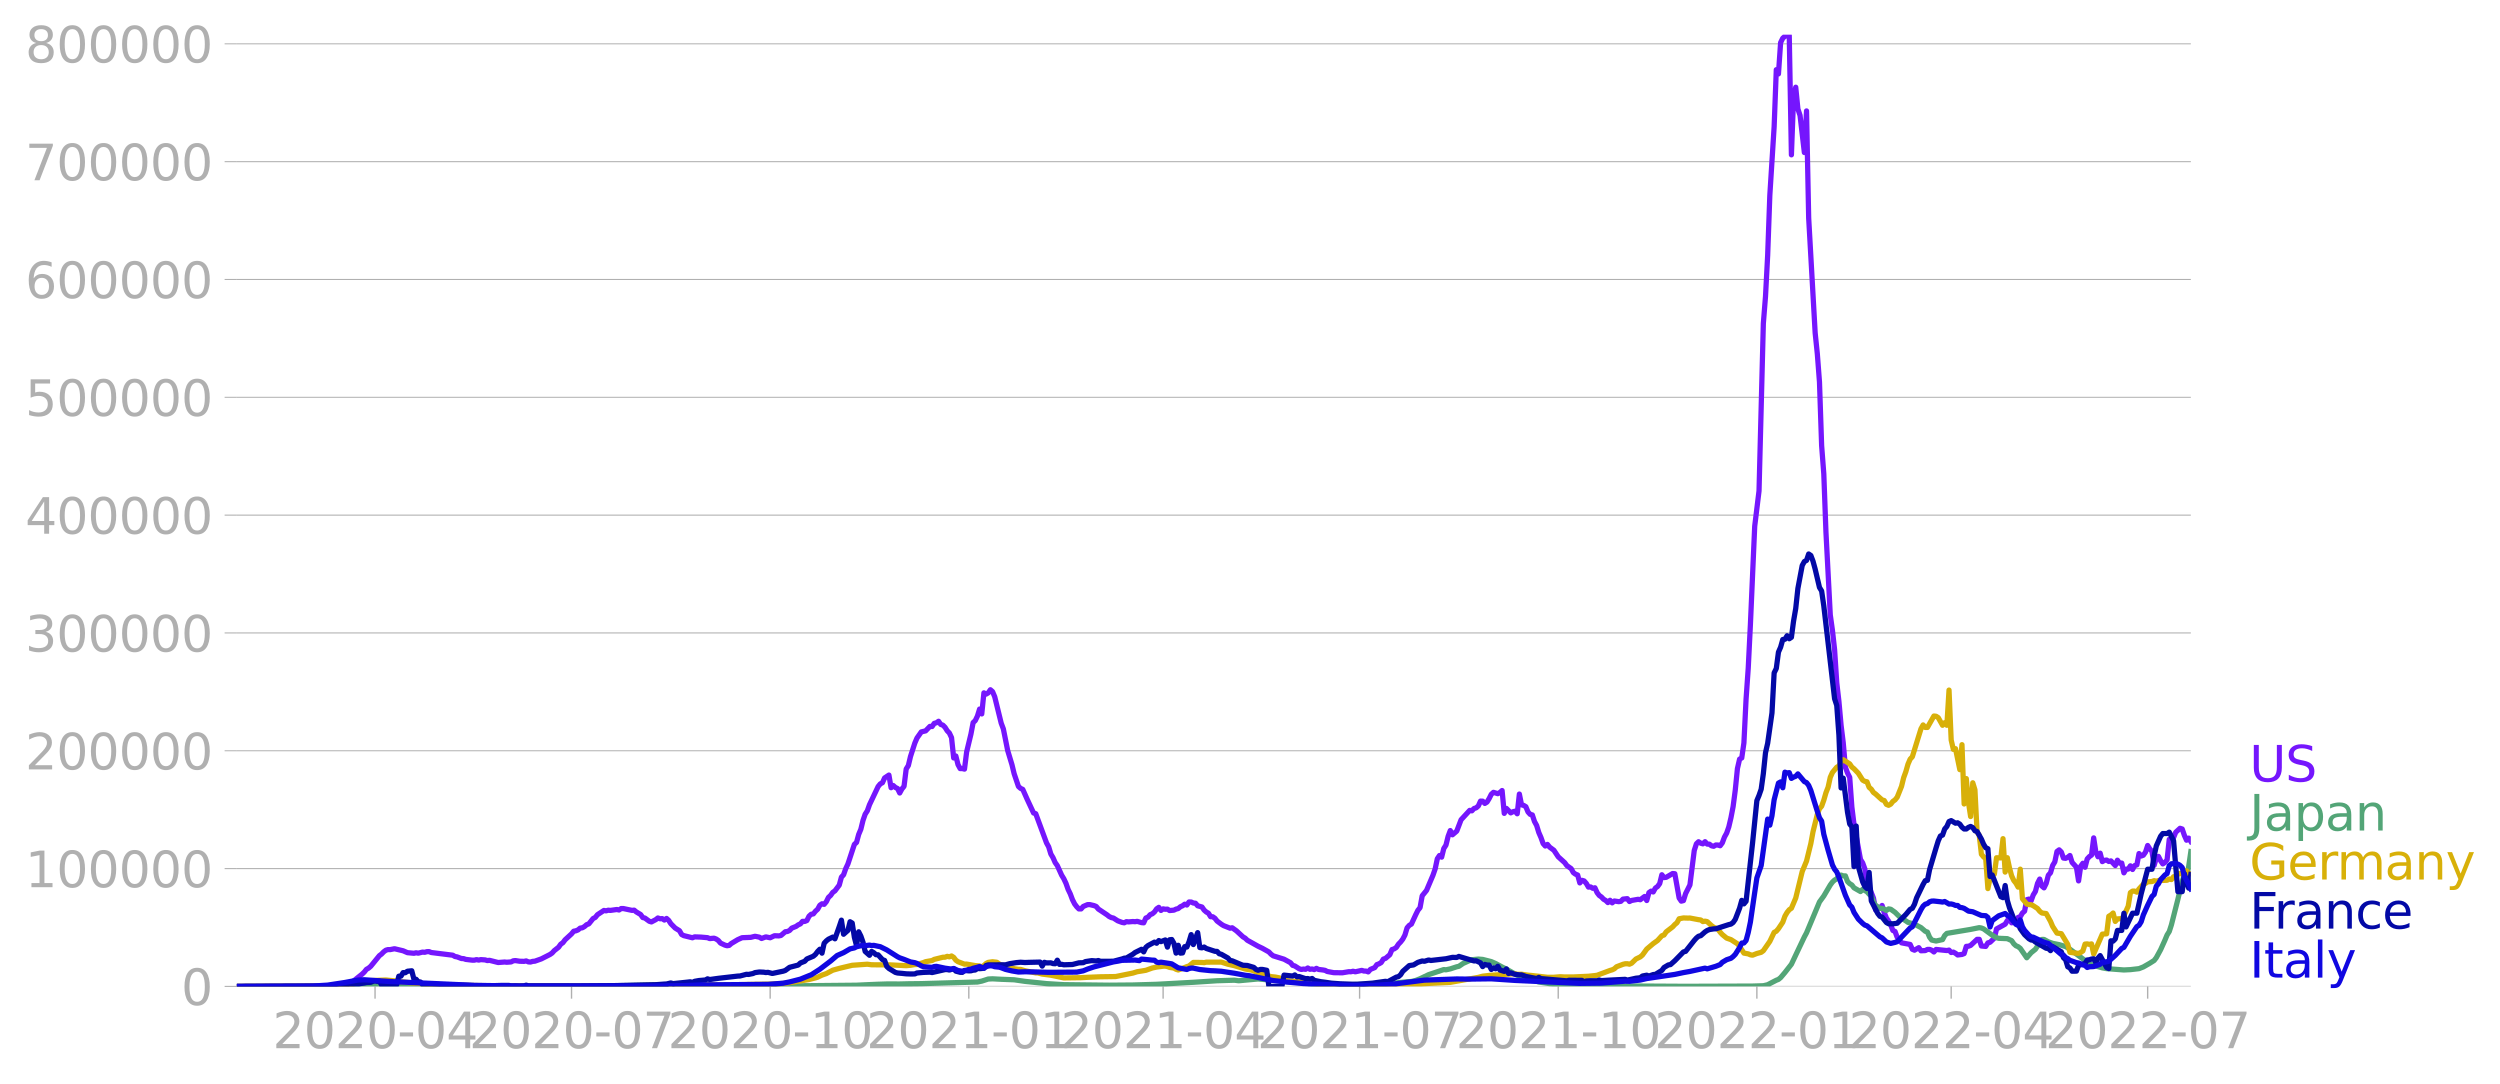<?xml version="1.0" encoding="utf-8" standalone="no"?>
<!DOCTYPE svg PUBLIC "-//W3C//DTD SVG 1.1//EN"
  "http://www.w3.org/Graphics/SVG/1.1/DTD/svg11.dtd">
<svg xmlns:xlink="http://www.w3.org/1999/xlink" width="713.933pt" height="309.443pt" viewBox="0 0 713.933 309.443" xmlns="http://www.w3.org/2000/svg" version="1.1">
 <defs>
  <style type="text/css">*{stroke-linejoin: round; stroke-linecap: butt}</style>
 </defs>
 <g id="figure_1">
  <g id="patch_1">
   <path d="M 0 309.443 
L 713.933 309.443 
L 713.933 0 
L 0 0 
L 0 309.443 
z
" style="fill: none"/>
  </g>
  <g id="axes_1">
   <g id="patch_2">
    <path d="M 67.645 281.694 
L 625.645 281.694 
L 625.645 9.894 
L 67.645 9.894 
L 67.645 281.694 
z
" style="fill: none"/>
   </g>
   <g id="matplotlib.axis_1">
    <g id="xtick_1">
     <g id="line2d_1">
      <defs>
       <path id="mb9e581c259" d="M 0 0 
L 0 3.5 
" style="stroke: #b0b0b0; stroke-width: 0.4"/>
      </defs>
      <g>
       <use xlink:href="#mb9e581c259" x="107.106" y="281.694" style="fill: #b0b0b0; stroke: #b0b0b0; stroke-width: 0.4"/>
      </g>
     </g>
     <g id="text_1">
      <!-- 2020-04 -->
      <g style="fill: #b0b0b0" transform="translate(77.858 299.332)scale(0.14 -0.14)">
       <defs>
        <path id="DejaVuSans-32" d="M 1228 531 
L 3431 531 
L 3431 0 
L 469 0 
L 469 531 
Q 828 903 1448 1529 
Q 2069 2156 2228 2338 
Q 2531 2678 2651 2914 
Q 2772 3150 2772 3378 
Q 2772 3750 2511 3984 
Q 2250 4219 1831 4219 
Q 1534 4219 1204 4116 
Q 875 4013 500 3803 
L 500 4441 
Q 881 4594 1212 4672 
Q 1544 4750 1819 4750 
Q 2544 4750 2975 4387 
Q 3406 4025 3406 3419 
Q 3406 3131 3298 2873 
Q 3191 2616 2906 2266 
Q 2828 2175 2409 1742 
Q 1991 1309 1228 531 
z
" transform="scale(0.016)"/>
        <path id="DejaVuSans-30" d="M 2034 4250 
Q 1547 4250 1301 3770 
Q 1056 3291 1056 2328 
Q 1056 1369 1301 889 
Q 1547 409 2034 409 
Q 2525 409 2770 889 
Q 3016 1369 3016 2328 
Q 3016 3291 2770 3770 
Q 2525 4250 2034 4250 
z
M 2034 4750 
Q 2819 4750 3233 4129 
Q 3647 3509 3647 2328 
Q 3647 1150 3233 529 
Q 2819 -91 2034 -91 
Q 1250 -91 836 529 
Q 422 1150 422 2328 
Q 422 3509 836 4129 
Q 1250 4750 2034 4750 
z
" transform="scale(0.016)"/>
        <path id="DejaVuSans-2d" d="M 313 2009 
L 1997 2009 
L 1997 1497 
L 313 1497 
L 313 2009 
z
" transform="scale(0.016)"/>
        <path id="DejaVuSans-34" d="M 2419 4116 
L 825 1625 
L 2419 1625 
L 2419 4116 
z
M 2253 4666 
L 3047 4666 
L 3047 1625 
L 3713 1625 
L 3713 1100 
L 3047 1100 
L 3047 0 
L 2419 0 
L 2419 1100 
L 313 1100 
L 313 1709 
L 2253 4666 
z
" transform="scale(0.016)"/>
       </defs>
       <use xlink:href="#DejaVuSans-32"/>
       <use xlink:href="#DejaVuSans-30" x="63.623"/>
       <use xlink:href="#DejaVuSans-32" x="127.246"/>
       <use xlink:href="#DejaVuSans-30" x="190.869"/>
       <use xlink:href="#DejaVuSans-2d" x="254.492"/>
       <use xlink:href="#DejaVuSans-30" x="290.576"/>
       <use xlink:href="#DejaVuSans-34" x="354.199"/>
      </g>
     </g>
    </g>
    <g id="xtick_2">
     <g id="line2d_2">
      <g>
       <use xlink:href="#mb9e581c259" x="163.214" y="281.694" style="fill: #b0b0b0; stroke: #b0b0b0; stroke-width: 0.4"/>
      </g>
     </g>
     <g id="text_2">
      <!-- 2020-07 -->
      <g style="fill: #b0b0b0" transform="translate(133.966 299.332)scale(0.14 -0.14)">
       <defs>
        <path id="DejaVuSans-37" d="M 525 4666 
L 3525 4666 
L 3525 4397 
L 1831 0 
L 1172 0 
L 2766 4134 
L 525 4134 
L 525 4666 
z
" transform="scale(0.016)"/>
       </defs>
       <use xlink:href="#DejaVuSans-32"/>
       <use xlink:href="#DejaVuSans-30" x="63.623"/>
       <use xlink:href="#DejaVuSans-32" x="127.246"/>
       <use xlink:href="#DejaVuSans-30" x="190.869"/>
       <use xlink:href="#DejaVuSans-2d" x="254.492"/>
       <use xlink:href="#DejaVuSans-30" x="290.576"/>
       <use xlink:href="#DejaVuSans-37" x="354.199"/>
      </g>
     </g>
    </g>
    <g id="xtick_3">
     <g id="line2d_3">
      <g>
       <use xlink:href="#mb9e581c259" x="219.939" y="281.694" style="fill: #b0b0b0; stroke: #b0b0b0; stroke-width: 0.4"/>
      </g>
     </g>
     <g id="text_3">
      <!-- 2020-10 -->
      <g style="fill: #b0b0b0" transform="translate(190.691 299.332)scale(0.14 -0.14)">
       <defs>
        <path id="DejaVuSans-31" d="M 794 531 
L 1825 531 
L 1825 4091 
L 703 3866 
L 703 4441 
L 1819 4666 
L 2450 4666 
L 2450 531 
L 3481 531 
L 3481 0 
L 794 0 
L 794 531 
z
" transform="scale(0.016)"/>
       </defs>
       <use xlink:href="#DejaVuSans-32"/>
       <use xlink:href="#DejaVuSans-30" x="63.623"/>
       <use xlink:href="#DejaVuSans-32" x="127.246"/>
       <use xlink:href="#DejaVuSans-30" x="190.869"/>
       <use xlink:href="#DejaVuSans-2d" x="254.492"/>
       <use xlink:href="#DejaVuSans-31" x="290.576"/>
       <use xlink:href="#DejaVuSans-30" x="354.199"/>
      </g>
     </g>
    </g>
    <g id="xtick_4">
     <g id="line2d_4">
      <g>
       <use xlink:href="#mb9e581c259" x="276.664" y="281.694" style="fill: #b0b0b0; stroke: #b0b0b0; stroke-width: 0.4"/>
      </g>
     </g>
     <g id="text_4">
      <!-- 2021-01 -->
      <g style="fill: #b0b0b0" transform="translate(247.416 299.332)scale(0.14 -0.14)">
       <use xlink:href="#DejaVuSans-32"/>
       <use xlink:href="#DejaVuSans-30" x="63.623"/>
       <use xlink:href="#DejaVuSans-32" x="127.246"/>
       <use xlink:href="#DejaVuSans-31" x="190.869"/>
       <use xlink:href="#DejaVuSans-2d" x="254.492"/>
       <use xlink:href="#DejaVuSans-30" x="290.576"/>
       <use xlink:href="#DejaVuSans-31" x="354.199"/>
      </g>
     </g>
    </g>
    <g id="xtick_5">
     <g id="line2d_5">
      <g>
       <use xlink:href="#mb9e581c259" x="332.155" y="281.694" style="fill: #b0b0b0; stroke: #b0b0b0; stroke-width: 0.4"/>
      </g>
     </g>
     <g id="text_5">
      <!-- 2021-04 -->
      <g style="fill: #b0b0b0" transform="translate(302.908 299.332)scale(0.14 -0.14)">
       <use xlink:href="#DejaVuSans-32"/>
       <use xlink:href="#DejaVuSans-30" x="63.623"/>
       <use xlink:href="#DejaVuSans-32" x="127.246"/>
       <use xlink:href="#DejaVuSans-31" x="190.869"/>
       <use xlink:href="#DejaVuSans-2d" x="254.492"/>
       <use xlink:href="#DejaVuSans-30" x="290.576"/>
       <use xlink:href="#DejaVuSans-34" x="354.199"/>
      </g>
     </g>
    </g>
    <g id="xtick_6">
     <g id="line2d_6">
      <g>
       <use xlink:href="#mb9e581c259" x="388.264" y="281.694" style="fill: #b0b0b0; stroke: #b0b0b0; stroke-width: 0.4"/>
      </g>
     </g>
     <g id="text_6">
      <!-- 2021-07 -->
      <g style="fill: #b0b0b0" transform="translate(359.016 299.332)scale(0.14 -0.14)">
       <use xlink:href="#DejaVuSans-32"/>
       <use xlink:href="#DejaVuSans-30" x="63.623"/>
       <use xlink:href="#DejaVuSans-32" x="127.246"/>
       <use xlink:href="#DejaVuSans-31" x="190.869"/>
       <use xlink:href="#DejaVuSans-2d" x="254.492"/>
       <use xlink:href="#DejaVuSans-30" x="290.576"/>
       <use xlink:href="#DejaVuSans-37" x="354.199"/>
      </g>
     </g>
    </g>
    <g id="xtick_7">
     <g id="line2d_7">
      <g>
       <use xlink:href="#mb9e581c259" x="444.989" y="281.694" style="fill: #b0b0b0; stroke: #b0b0b0; stroke-width: 0.4"/>
      </g>
     </g>
     <g id="text_7">
      <!-- 2021-10 -->
      <g style="fill: #b0b0b0" transform="translate(415.741 299.332)scale(0.14 -0.14)">
       <use xlink:href="#DejaVuSans-32"/>
       <use xlink:href="#DejaVuSans-30" x="63.623"/>
       <use xlink:href="#DejaVuSans-32" x="127.246"/>
       <use xlink:href="#DejaVuSans-31" x="190.869"/>
       <use xlink:href="#DejaVuSans-2d" x="254.492"/>
       <use xlink:href="#DejaVuSans-31" x="290.576"/>
       <use xlink:href="#DejaVuSans-30" x="354.199"/>
      </g>
     </g>
    </g>
    <g id="xtick_8">
     <g id="line2d_8">
      <g>
       <use xlink:href="#mb9e581c259" x="501.714" y="281.694" style="fill: #b0b0b0; stroke: #b0b0b0; stroke-width: 0.4"/>
      </g>
     </g>
     <g id="text_8">
      <!-- 2022-01 -->
      <g style="fill: #b0b0b0" transform="translate(472.466 299.332)scale(0.14 -0.14)">
       <use xlink:href="#DejaVuSans-32"/>
       <use xlink:href="#DejaVuSans-30" x="63.623"/>
       <use xlink:href="#DejaVuSans-32" x="127.246"/>
       <use xlink:href="#DejaVuSans-32" x="190.869"/>
       <use xlink:href="#DejaVuSans-2d" x="254.492"/>
       <use xlink:href="#DejaVuSans-30" x="290.576"/>
       <use xlink:href="#DejaVuSans-31" x="354.199"/>
      </g>
     </g>
    </g>
    <g id="xtick_9">
     <g id="line2d_9">
      <g>
       <use xlink:href="#mb9e581c259" x="557.205" y="281.694" style="fill: #b0b0b0; stroke: #b0b0b0; stroke-width: 0.4"/>
      </g>
     </g>
     <g id="text_9">
      <!-- 2022-04 -->
      <g style="fill: #b0b0b0" transform="translate(527.957 299.332)scale(0.14 -0.14)">
       <use xlink:href="#DejaVuSans-32"/>
       <use xlink:href="#DejaVuSans-30" x="63.623"/>
       <use xlink:href="#DejaVuSans-32" x="127.246"/>
       <use xlink:href="#DejaVuSans-32" x="190.869"/>
       <use xlink:href="#DejaVuSans-2d" x="254.492"/>
       <use xlink:href="#DejaVuSans-30" x="290.576"/>
       <use xlink:href="#DejaVuSans-34" x="354.199"/>
      </g>
     </g>
    </g>
    <g id="xtick_10">
     <g id="line2d_10">
      <g>
       <use xlink:href="#mb9e581c259" x="613.314" y="281.694" style="fill: #b0b0b0; stroke: #b0b0b0; stroke-width: 0.4"/>
      </g>
     </g>
     <g id="text_10">
      <!-- 2022-07 -->
      <g style="fill: #b0b0b0" transform="translate(584.066 299.332)scale(0.14 -0.14)">
       <use xlink:href="#DejaVuSans-32"/>
       <use xlink:href="#DejaVuSans-30" x="63.623"/>
       <use xlink:href="#DejaVuSans-32" x="127.246"/>
       <use xlink:href="#DejaVuSans-32" x="190.869"/>
       <use xlink:href="#DejaVuSans-2d" x="254.492"/>
       <use xlink:href="#DejaVuSans-30" x="290.576"/>
       <use xlink:href="#DejaVuSans-37" x="354.199"/>
      </g>
     </g>
    </g>
   </g>
   <g id="matplotlib.axis_2">
    <g id="ytick_1">
     <g id="line2d_11">
      <path d="M 67.645 281.694 
L 625.645 281.694 
" clip-path="url(#p92936dc21f)" style="fill: none; stroke: #b0b0b0; stroke-width: 0.3; stroke-linecap: square"/>
     </g>
     <g id="line2d_12">
      <defs>
       <path id="m882a2edae5" d="M 0 0 
L -3.5 0 
" style="stroke: #b0b0b0; stroke-width: 0.3"/>
      </defs>
      <g>
       <use xlink:href="#m882a2edae5" x="67.645" y="281.694" style="fill: #b0b0b0; stroke: #b0b0b0; stroke-width: 0.3"/>
      </g>
     </g>
     <g id="text_11">
      <!-- 0 -->
      <g style="fill: #b0b0b0" transform="translate(51.737 287.013)scale(0.14 -0.14)">
       <use xlink:href="#DejaVuSans-30"/>
      </g>
     </g>
    </g>
    <g id="ytick_2">
     <g id="line2d_13">
      <path d="M 67.645 248.047 
L 625.645 248.047 
" clip-path="url(#p92936dc21f)" style="fill: none; stroke: #b0b0b0; stroke-width: 0.3; stroke-linecap: square"/>
     </g>
     <g id="line2d_14">
      <g>
       <use xlink:href="#m882a2edae5" x="67.645" y="248.047" style="fill: #b0b0b0; stroke: #b0b0b0; stroke-width: 0.3"/>
      </g>
     </g>
     <g id="text_12">
      <!-- 100000 -->
      <g style="fill: #b0b0b0" transform="translate(7.2 253.366)scale(0.14 -0.14)">
       <use xlink:href="#DejaVuSans-31"/>
       <use xlink:href="#DejaVuSans-30" x="63.623"/>
       <use xlink:href="#DejaVuSans-30" x="127.246"/>
       <use xlink:href="#DejaVuSans-30" x="190.869"/>
       <use xlink:href="#DejaVuSans-30" x="254.492"/>
       <use xlink:href="#DejaVuSans-30" x="318.115"/>
      </g>
     </g>
    </g>
    <g id="ytick_3">
     <g id="line2d_15">
      <path d="M 67.645 214.4 
L 625.645 214.4 
" clip-path="url(#p92936dc21f)" style="fill: none; stroke: #b0b0b0; stroke-width: 0.3; stroke-linecap: square"/>
     </g>
     <g id="line2d_16">
      <g>
       <use xlink:href="#m882a2edae5" x="67.645" y="214.4" style="fill: #b0b0b0; stroke: #b0b0b0; stroke-width: 0.3"/>
      </g>
     </g>
     <g id="text_13">
      <!-- 200000 -->
      <g style="fill: #b0b0b0" transform="translate(7.2 219.719)scale(0.14 -0.14)">
       <use xlink:href="#DejaVuSans-32"/>
       <use xlink:href="#DejaVuSans-30" x="63.623"/>
       <use xlink:href="#DejaVuSans-30" x="127.246"/>
       <use xlink:href="#DejaVuSans-30" x="190.869"/>
       <use xlink:href="#DejaVuSans-30" x="254.492"/>
       <use xlink:href="#DejaVuSans-30" x="318.115"/>
      </g>
     </g>
    </g>
    <g id="ytick_4">
     <g id="line2d_17">
      <path d="M 67.645 180.753 
L 625.645 180.753 
" clip-path="url(#p92936dc21f)" style="fill: none; stroke: #b0b0b0; stroke-width: 0.3; stroke-linecap: square"/>
     </g>
     <g id="line2d_18">
      <g>
       <use xlink:href="#m882a2edae5" x="67.645" y="180.753" style="fill: #b0b0b0; stroke: #b0b0b0; stroke-width: 0.3"/>
      </g>
     </g>
     <g id="text_14">
      <!-- 300000 -->
      <g style="fill: #b0b0b0" transform="translate(7.2 186.072)scale(0.14 -0.14)">
       <defs>
        <path id="DejaVuSans-33" d="M 2597 2516 
Q 3050 2419 3304 2112 
Q 3559 1806 3559 1356 
Q 3559 666 3084 287 
Q 2609 -91 1734 -91 
Q 1441 -91 1130 -33 
Q 819 25 488 141 
L 488 750 
Q 750 597 1062 519 
Q 1375 441 1716 441 
Q 2309 441 2620 675 
Q 2931 909 2931 1356 
Q 2931 1769 2642 2001 
Q 2353 2234 1838 2234 
L 1294 2234 
L 1294 2753 
L 1863 2753 
Q 2328 2753 2575 2939 
Q 2822 3125 2822 3475 
Q 2822 3834 2567 4026 
Q 2313 4219 1838 4219 
Q 1578 4219 1281 4162 
Q 984 4106 628 3988 
L 628 4550 
Q 988 4650 1302 4700 
Q 1616 4750 1894 4750 
Q 2613 4750 3031 4423 
Q 3450 4097 3450 3541 
Q 3450 3153 3228 2886 
Q 3006 2619 2597 2516 
z
" transform="scale(0.016)"/>
       </defs>
       <use xlink:href="#DejaVuSans-33"/>
       <use xlink:href="#DejaVuSans-30" x="63.623"/>
       <use xlink:href="#DejaVuSans-30" x="127.246"/>
       <use xlink:href="#DejaVuSans-30" x="190.869"/>
       <use xlink:href="#DejaVuSans-30" x="254.492"/>
       <use xlink:href="#DejaVuSans-30" x="318.115"/>
      </g>
     </g>
    </g>
    <g id="ytick_5">
     <g id="line2d_19">
      <path d="M 67.645 147.106 
L 625.645 147.106 
" clip-path="url(#p92936dc21f)" style="fill: none; stroke: #b0b0b0; stroke-width: 0.3; stroke-linecap: square"/>
     </g>
     <g id="line2d_20">
      <g>
       <use xlink:href="#m882a2edae5" x="67.645" y="147.106" style="fill: #b0b0b0; stroke: #b0b0b0; stroke-width: 0.3"/>
      </g>
     </g>
     <g id="text_15">
      <!-- 400000 -->
      <g style="fill: #b0b0b0" transform="translate(7.2 152.425)scale(0.14 -0.14)">
       <use xlink:href="#DejaVuSans-34"/>
       <use xlink:href="#DejaVuSans-30" x="63.623"/>
       <use xlink:href="#DejaVuSans-30" x="127.246"/>
       <use xlink:href="#DejaVuSans-30" x="190.869"/>
       <use xlink:href="#DejaVuSans-30" x="254.492"/>
       <use xlink:href="#DejaVuSans-30" x="318.115"/>
      </g>
     </g>
    </g>
    <g id="ytick_6">
     <g id="line2d_21">
      <path d="M 67.645 113.459 
L 625.645 113.459 
" clip-path="url(#p92936dc21f)" style="fill: none; stroke: #b0b0b0; stroke-width: 0.3; stroke-linecap: square"/>
     </g>
     <g id="line2d_22">
      <g>
       <use xlink:href="#m882a2edae5" x="67.645" y="113.459" style="fill: #b0b0b0; stroke: #b0b0b0; stroke-width: 0.3"/>
      </g>
     </g>
     <g id="text_16">
      <!-- 500000 -->
      <g style="fill: #b0b0b0" transform="translate(7.2 118.778)scale(0.14 -0.14)">
       <defs>
        <path id="DejaVuSans-35" d="M 691 4666 
L 3169 4666 
L 3169 4134 
L 1269 4134 
L 1269 2991 
Q 1406 3038 1543 3061 
Q 1681 3084 1819 3084 
Q 2600 3084 3056 2656 
Q 3513 2228 3513 1497 
Q 3513 744 3044 326 
Q 2575 -91 1722 -91 
Q 1428 -91 1123 -41 
Q 819 9 494 109 
L 494 744 
Q 775 591 1075 516 
Q 1375 441 1709 441 
Q 2250 441 2565 725 
Q 2881 1009 2881 1497 
Q 2881 1984 2565 2268 
Q 2250 2553 1709 2553 
Q 1456 2553 1204 2497 
Q 953 2441 691 2322 
L 691 4666 
z
" transform="scale(0.016)"/>
       </defs>
       <use xlink:href="#DejaVuSans-35"/>
       <use xlink:href="#DejaVuSans-30" x="63.623"/>
       <use xlink:href="#DejaVuSans-30" x="127.246"/>
       <use xlink:href="#DejaVuSans-30" x="190.869"/>
       <use xlink:href="#DejaVuSans-30" x="254.492"/>
       <use xlink:href="#DejaVuSans-30" x="318.115"/>
      </g>
     </g>
    </g>
    <g id="ytick_7">
     <g id="line2d_23">
      <path d="M 67.645 79.813 
L 625.645 79.813 
" clip-path="url(#p92936dc21f)" style="fill: none; stroke: #b0b0b0; stroke-width: 0.3; stroke-linecap: square"/>
     </g>
     <g id="line2d_24">
      <g>
       <use xlink:href="#m882a2edae5" x="67.645" y="79.813" style="fill: #b0b0b0; stroke: #b0b0b0; stroke-width: 0.3"/>
      </g>
     </g>
     <g id="text_17">
      <!-- 600000 -->
      <g style="fill: #b0b0b0" transform="translate(7.2 85.132)scale(0.14 -0.14)">
       <defs>
        <path id="DejaVuSans-36" d="M 2113 2584 
Q 1688 2584 1439 2293 
Q 1191 2003 1191 1497 
Q 1191 994 1439 701 
Q 1688 409 2113 409 
Q 2538 409 2786 701 
Q 3034 994 3034 1497 
Q 3034 2003 2786 2293 
Q 2538 2584 2113 2584 
z
M 3366 4563 
L 3366 3988 
Q 3128 4100 2886 4159 
Q 2644 4219 2406 4219 
Q 1781 4219 1451 3797 
Q 1122 3375 1075 2522 
Q 1259 2794 1537 2939 
Q 1816 3084 2150 3084 
Q 2853 3084 3261 2657 
Q 3669 2231 3669 1497 
Q 3669 778 3244 343 
Q 2819 -91 2113 -91 
Q 1303 -91 875 529 
Q 447 1150 447 2328 
Q 447 3434 972 4092 
Q 1497 4750 2381 4750 
Q 2619 4750 2861 4703 
Q 3103 4656 3366 4563 
z
" transform="scale(0.016)"/>
       </defs>
       <use xlink:href="#DejaVuSans-36"/>
       <use xlink:href="#DejaVuSans-30" x="63.623"/>
       <use xlink:href="#DejaVuSans-30" x="127.246"/>
       <use xlink:href="#DejaVuSans-30" x="190.869"/>
       <use xlink:href="#DejaVuSans-30" x="254.492"/>
       <use xlink:href="#DejaVuSans-30" x="318.115"/>
      </g>
     </g>
    </g>
    <g id="ytick_8">
     <g id="line2d_25">
      <path d="M 67.645 46.166 
L 625.645 46.166 
" clip-path="url(#p92936dc21f)" style="fill: none; stroke: #b0b0b0; stroke-width: 0.3; stroke-linecap: square"/>
     </g>
     <g id="line2d_26">
      <g>
       <use xlink:href="#m882a2edae5" x="67.645" y="46.166" style="fill: #b0b0b0; stroke: #b0b0b0; stroke-width: 0.3"/>
      </g>
     </g>
     <g id="text_18">
      <!-- 700000 -->
      <g style="fill: #b0b0b0" transform="translate(7.2 51.485)scale(0.14 -0.14)">
       <use xlink:href="#DejaVuSans-37"/>
       <use xlink:href="#DejaVuSans-30" x="63.623"/>
       <use xlink:href="#DejaVuSans-30" x="127.246"/>
       <use xlink:href="#DejaVuSans-30" x="190.869"/>
       <use xlink:href="#DejaVuSans-30" x="254.492"/>
       <use xlink:href="#DejaVuSans-30" x="318.115"/>
      </g>
     </g>
    </g>
    <g id="ytick_9">
     <g id="line2d_27">
      <path d="M 67.645 12.519 
L 625.645 12.519 
" clip-path="url(#p92936dc21f)" style="fill: none; stroke: #b0b0b0; stroke-width: 0.3; stroke-linecap: square"/>
     </g>
     <g id="line2d_28">
      <g>
       <use xlink:href="#m882a2edae5" x="67.645" y="12.519" style="fill: #b0b0b0; stroke: #b0b0b0; stroke-width: 0.3"/>
      </g>
     </g>
     <g id="text_19">
      <!-- 800000 -->
      <g style="fill: #b0b0b0" transform="translate(7.2 17.838)scale(0.14 -0.14)">
       <defs>
        <path id="DejaVuSans-38" d="M 2034 2216 
Q 1584 2216 1326 1975 
Q 1069 1734 1069 1313 
Q 1069 891 1326 650 
Q 1584 409 2034 409 
Q 2484 409 2743 651 
Q 3003 894 3003 1313 
Q 3003 1734 2745 1975 
Q 2488 2216 2034 2216 
z
M 1403 2484 
Q 997 2584 770 2862 
Q 544 3141 544 3541 
Q 544 4100 942 4425 
Q 1341 4750 2034 4750 
Q 2731 4750 3128 4425 
Q 3525 4100 3525 3541 
Q 3525 3141 3298 2862 
Q 3072 2584 2669 2484 
Q 3125 2378 3379 2068 
Q 3634 1759 3634 1313 
Q 3634 634 3220 271 
Q 2806 -91 2034 -91 
Q 1263 -91 848 271 
Q 434 634 434 1313 
Q 434 1759 690 2068 
Q 947 2378 1403 2484 
z
M 1172 3481 
Q 1172 3119 1398 2916 
Q 1625 2713 2034 2713 
Q 2441 2713 2670 2916 
Q 2900 3119 2900 3481 
Q 2900 3844 2670 4047 
Q 2441 4250 2034 4250 
Q 1625 4250 1398 4047 
Q 1172 3844 1172 3481 
z
" transform="scale(0.016)"/>
       </defs>
       <use xlink:href="#DejaVuSans-38"/>
       <use xlink:href="#DejaVuSans-30" x="63.623"/>
       <use xlink:href="#DejaVuSans-30" x="127.246"/>
       <use xlink:href="#DejaVuSans-30" x="190.869"/>
       <use xlink:href="#DejaVuSans-30" x="254.492"/>
       <use xlink:href="#DejaVuSans-30" x="318.115"/>
      </g>
     </g>
    </g>
   </g>
   <g id="line2d_29">
    <path d="M 67.645 281.693 
L 95.391 281.598 
L 97.857 281.418 
L 99.09 281.113 
L 100.94 280.168 
L 103.406 278.185 
L 104.023 277.597 
L 104.639 276.82 
L 105.256 276.474 
L 105.873 275.945 
L 108.339 272.913 
L 108.955 272.448 
L 109.572 271.817 
L 110.189 271.355 
L 110.805 271.179 
L 111.422 271.184 
L 112.655 270.934 
L 115.121 271.52 
L 116.354 272.055 
L 118.204 272.231 
L 118.821 272.09 
L 119.437 272.198 
L 120.67 271.895 
L 121.287 271.95 
L 121.904 271.777 
L 122.52 271.751 
L 123.137 272.012 
L 129.302 272.781 
L 129.919 273.151 
L 130.536 273.262 
L 131.769 273.729 
L 132.385 273.76 
L 133.002 273.974 
L 134.852 274.195 
L 135.468 274.196 
L 136.085 274.04 
L 136.701 274.179 
L 137.318 274.043 
L 138.551 274.128 
L 139.168 274.314 
L 139.784 274.244 
L 142.251 274.866 
L 144.1 274.727 
L 144.717 274.788 
L 145.95 274.703 
L 146.567 274.383 
L 147.183 274.317 
L 148.416 274.505 
L 149.649 274.539 
L 150.266 274.416 
L 150.883 274.688 
L 151.499 274.73 
L 152.116 274.543 
L 152.732 274.492 
L 154.582 273.835 
L 157.048 272.583 
L 157.665 272.16 
L 158.281 271.478 
L 159.515 270.504 
L 160.131 269.639 
L 160.748 269.21 
L 161.364 268.389 
L 163.214 266.684 
L 163.831 265.932 
L 164.447 265.814 
L 165.064 265.564 
L 165.68 265.045 
L 166.297 264.955 
L 166.914 264.599 
L 167.53 264.062 
L 168.147 263.835 
L 169.38 262.304 
L 169.996 261.996 
L 170.613 261.218 
L 172.463 260.001 
L 173.079 260.116 
L 173.696 259.929 
L 174.312 259.987 
L 176.162 259.73 
L 176.779 259.871 
L 177.395 259.454 
L 178.012 259.46 
L 180.478 259.979 
L 181.095 259.914 
L 181.711 260.422 
L 182.944 261.16 
L 183.561 262.027 
L 184.178 262.18 
L 185.411 263.086 
L 186.027 263.277 
L 187.26 262.628 
L 187.877 262.15 
L 188.494 262.376 
L 189.11 262.333 
L 189.727 262.743 
L 190.343 262.284 
L 190.96 262.839 
L 191.576 263.781 
L 192.81 265.023 
L 194.043 265.786 
L 194.659 266.869 
L 195.276 267.193 
L 197.742 267.804 
L 198.359 267.545 
L 200.209 267.615 
L 202.058 267.777 
L 202.675 268.036 
L 203.908 267.921 
L 204.525 268.162 
L 205.141 268.585 
L 205.758 269.317 
L 206.991 269.895 
L 207.607 270.073 
L 208.224 269.979 
L 208.841 269.442 
L 210.69 268.332 
L 211.923 267.783 
L 214.39 267.682 
L 215.623 267.375 
L 216.856 267.629 
L 217.473 268.005 
L 218.706 267.551 
L 219.939 267.797 
L 221.172 267.218 
L 222.405 267.268 
L 223.022 267.147 
L 224.255 266.082 
L 224.872 266.004 
L 225.488 265.711 
L 226.105 265.049 
L 227.338 264.554 
L 227.954 264.107 
L 228.571 263.835 
L 229.188 263.11 
L 229.804 263.136 
L 230.421 262.882 
L 231.037 261.642 
L 231.654 261.084 
L 232.27 260.975 
L 232.887 260.202 
L 233.504 259.65 
L 234.12 258.518 
L 234.737 258.095 
L 235.353 258.255 
L 235.97 257.51 
L 236.586 256.271 
L 237.203 255.71 
L 237.82 254.836 
L 238.436 254.405 
L 239.669 252.766 
L 240.286 250.481 
L 240.902 249.818 
L 241.519 248.05 
L 242.136 246.742 
L 243.985 241.132 
L 244.602 240.566 
L 245.218 238.286 
L 245.835 236.81 
L 246.452 234.288 
L 247.068 232.51 
L 247.685 231.547 
L 248.301 229.81 
L 250.768 224.617 
L 251.384 223.859 
L 252.001 223.529 
L 252.617 222.163 
L 253.851 221.338 
L 254.467 224.946 
L 255.084 224.322 
L 255.7 224.88 
L 256.317 225.179 
L 256.933 226.458 
L 257.55 225.326 
L 258.167 224.559 
L 258.783 219.61 
L 259.4 218.613 
L 260.016 216.028 
L 261.249 212.205 
L 261.866 210.766 
L 263.099 209.009 
L 264.332 208.717 
L 265.565 207.437 
L 266.182 207.473 
L 266.799 206.569 
L 267.415 206.411 
L 268.032 205.976 
L 268.648 206.874 
L 269.265 207.085 
L 269.881 207.709 
L 270.498 208.688 
L 271.115 209.331 
L 271.731 210.643 
L 272.348 216.448 
L 272.964 215.891 
L 273.581 218.354 
L 274.197 219.486 
L 274.814 219.484 
L 275.431 219.635 
L 276.047 214.725 
L 277.28 209.603 
L 277.897 206.362 
L 278.514 205.775 
L 279.13 204.483 
L 279.747 202.49 
L 280.363 203.876 
L 280.98 197.86 
L 281.596 198.223 
L 282.213 197.865 
L 282.83 196.978 
L 283.446 197.509 
L 284.063 198.971 
L 285.912 206.507 
L 286.529 208.155 
L 287.762 214.31 
L 288.995 218.395 
L 289.612 220.954 
L 290.845 224.603 
L 291.462 225.143 
L 292.078 225.426 
L 293.311 228.2 
L 295.161 232.168 
L 295.778 232.374 
L 298.86 240.713 
L 299.477 241.84 
L 300.094 243.883 
L 300.71 244.924 
L 301.327 246.322 
L 301.943 247.2 
L 303.176 249.922 
L 303.793 250.937 
L 304.41 252.252 
L 305.026 253.99 
L 305.643 255.26 
L 306.259 256.904 
L 306.876 258.126 
L 307.493 258.942 
L 308.109 259.569 
L 308.726 259.567 
L 309.342 258.863 
L 310.575 258.34 
L 311.192 258.328 
L 312.425 258.616 
L 313.042 258.858 
L 313.658 259.601 
L 316.125 261.24 
L 316.741 261.728 
L 317.358 262.034 
L 317.974 262.174 
L 319.207 262.963 
L 320.441 263.419 
L 321.057 263.532 
L 321.674 263.198 
L 322.29 263.267 
L 323.523 263.166 
L 324.14 263.213 
L 324.757 263.114 
L 325.99 263.475 
L 326.606 263.533 
L 327.223 262.164 
L 327.839 261.912 
L 328.456 261.204 
L 329.073 260.954 
L 329.689 260.428 
L 330.306 259.542 
L 330.922 259.117 
L 331.539 259.993 
L 332.155 259.55 
L 332.772 259.662 
L 333.389 259.623 
L 334.005 260.026 
L 335.238 259.913 
L 335.855 259.613 
L 336.472 259.459 
L 337.088 258.943 
L 337.705 258.671 
L 338.321 258.213 
L 338.938 258.449 
L 339.554 257.583 
L 340.171 257.591 
L 340.788 257.884 
L 341.404 257.945 
L 342.021 258.669 
L 343.254 259.018 
L 343.87 259.902 
L 344.487 260.443 
L 345.104 260.792 
L 345.72 261.782 
L 346.337 261.806 
L 346.953 262.242 
L 347.57 263.023 
L 348.803 263.952 
L 349.42 264.331 
L 351.269 265.062 
L 351.886 264.95 
L 353.119 265.84 
L 354.969 267.545 
L 355.585 267.914 
L 356.202 268.503 
L 359.285 270.226 
L 360.518 270.818 
L 362.368 271.857 
L 362.984 272.501 
L 363.601 272.96 
L 366.684 273.92 
L 368.533 274.926 
L 369.15 275.675 
L 369.767 275.855 
L 371 276.64 
L 371.616 276.85 
L 372.233 276.74 
L 372.849 276.804 
L 373.466 276.43 
L 374.083 276.805 
L 374.699 276.716 
L 375.316 276.89 
L 375.932 276.54 
L 376.549 276.849 
L 377.782 276.995 
L 378.399 277.106 
L 379.015 277.426 
L 380.865 277.767 
L 383.331 277.802 
L 385.181 277.492 
L 385.797 277.508 
L 386.414 277.362 
L 387.031 277.522 
L 388.88 277.114 
L 389.497 277.304 
L 390.114 277.32 
L 390.73 277.545 
L 391.347 276.834 
L 392.58 276.326 
L 393.196 275.468 
L 393.813 275.242 
L 394.43 274.883 
L 395.046 273.897 
L 395.663 273.693 
L 396.896 272.633 
L 397.512 271.166 
L 398.129 270.975 
L 398.746 270.562 
L 399.362 269.629 
L 399.979 268.995 
L 400.595 268.196 
L 401.212 267.016 
L 401.828 264.964 
L 402.445 264.26 
L 403.062 263.892 
L 404.295 261.21 
L 404.911 259.968 
L 405.528 259.198 
L 406.144 255.803 
L 407.378 254.277 
L 409.227 249.921 
L 409.844 248.136 
L 410.46 245.23 
L 411.077 244.312 
L 411.694 244.777 
L 412.31 242.306 
L 412.927 241.342 
L 413.543 238.842 
L 414.16 237.189 
L 414.776 238.395 
L 416.01 237.339 
L 417.243 234.101 
L 419.709 231.424 
L 420.326 231.549 
L 420.942 230.882 
L 421.559 230.696 
L 422.175 230.149 
L 422.792 228.777 
L 423.409 228.796 
L 424.025 229.436 
L 424.642 229.06 
L 425.258 228.051 
L 425.875 226.826 
L 426.491 226.272 
L 427.725 226.649 
L 428.341 226.312 
L 428.958 225.759 
L 429.574 232.272 
L 430.191 230.868 
L 431.424 232.132 
L 432.041 231.817 
L 432.657 231.662 
L 433.274 232.39 
L 433.89 226.764 
L 434.507 229.829 
L 435.123 230.006 
L 435.74 230.373 
L 436.357 231.87 
L 436.973 232.551 
L 437.59 232.718 
L 438.206 234.592 
L 438.823 235.729 
L 439.439 237.743 
L 440.056 239.166 
L 440.673 240.901 
L 441.289 241.597 
L 441.906 241.143 
L 442.522 241.905 
L 443.755 242.816 
L 444.989 244.677 
L 446.838 246.353 
L 447.455 247.195 
L 448.688 248.064 
L 449.305 249.189 
L 449.921 249.64 
L 450.538 249.885 
L 451.154 252.137 
L 451.771 251.398 
L 452.388 251.577 
L 453.004 252.278 
L 453.621 253.332 
L 454.237 253.286 
L 454.854 253.671 
L 455.47 253.532 
L 456.087 254.911 
L 456.704 255.72 
L 457.32 256.147 
L 457.937 256.797 
L 458.553 257.151 
L 459.17 257.751 
L 459.786 257.097 
L 460.403 257.83 
L 461.02 257.304 
L 462.253 257.488 
L 462.869 257.398 
L 463.486 256.766 
L 464.719 256.632 
L 465.336 257.448 
L 465.952 257.143 
L 467.802 256.815 
L 468.418 256.936 
L 469.652 256.018 
L 470.268 257.162 
L 470.885 254.92 
L 471.501 254.483 
L 472.118 254.719 
L 472.735 253.6 
L 473.351 253.171 
L 473.968 252.317 
L 474.584 249.809 
L 475.201 250.608 
L 475.817 250.54 
L 477.667 249.455 
L 478.284 249.516 
L 479.517 256.436 
L 480.133 257.341 
L 480.75 257.181 
L 481.367 255.178 
L 482.6 252.712 
L 483.833 242.872 
L 484.449 240.958 
L 485.066 240.38 
L 485.683 240.794 
L 486.299 240.979 
L 486.916 240.364 
L 487.532 241.052 
L 488.149 241.071 
L 488.765 241.54 
L 489.382 241.678 
L 489.999 241.303 
L 490.615 241.325 
L 491.232 241.52 
L 491.848 240.693 
L 492.465 239.038 
L 493.081 237.924 
L 493.698 236.151 
L 494.315 233.528 
L 494.931 230.327 
L 495.548 225.622 
L 496.164 219.468 
L 496.781 216.782 
L 497.397 216.45 
L 498.014 212.163 
L 498.631 199.641 
L 499.247 190.863 
L 499.864 178.444 
L 501.097 150.275 
L 502.33 140.196 
L 503.563 92.387 
L 504.18 84.671 
L 504.796 72.928 
L 505.413 55.81 
L 506.646 36.2 
L 507.263 19.909 
L 507.879 21.103 
L 508.496 12.163 
L 509.112 10.898 
L 510.346 9.894 
L 510.962 10.146 
L 511.579 44.215 
L 512.195 27.771 
L 512.812 24.911 
L 513.428 31.101 
L 514.045 32.974 
L 515.278 43.556 
L 515.895 31.683 
L 516.511 62.273 
L 518.361 95.082 
L 518.978 101.036 
L 519.594 109.087 
L 520.211 127.287 
L 520.827 135.322 
L 521.444 152.001 
L 522.677 175.585 
L 523.294 180.017 
L 523.91 185.52 
L 524.527 194.948 
L 525.143 200.295 
L 525.76 207.095 
L 526.376 212.08 
L 526.993 219.108 
L 527.61 220.769 
L 528.226 221.978 
L 528.843 230.474 
L 529.459 235.439 
L 531.309 245.433 
L 531.926 246.417 
L 532.542 248.114 
L 533.159 252.319 
L 533.775 253.368 
L 535.009 256.468 
L 535.625 259.874 
L 536.242 259.105 
L 536.858 259.335 
L 537.475 258.575 
L 538.091 260.633 
L 538.708 262.155 
L 539.325 263.044 
L 539.941 264.157 
L 540.558 265.719 
L 541.174 265.999 
L 541.791 267.67 
L 543.024 269.244 
L 545.49 269.71 
L 546.107 271.091 
L 546.723 271.351 
L 547.957 270.631 
L 548.573 271.512 
L 549.806 271.461 
L 550.423 271.131 
L 551.039 271.122 
L 551.656 271.368 
L 552.273 271.858 
L 552.889 271.134 
L 555.972 271.452 
L 556.589 271.324 
L 557.205 272.008 
L 557.822 271.894 
L 558.438 272.232 
L 559.055 272.715 
L 560.288 272.558 
L 560.905 272.318 
L 561.521 270.26 
L 562.138 270.216 
L 562.754 269.986 
L 564.604 268.256 
L 565.221 268.252 
L 565.837 270.156 
L 567.07 270.271 
L 567.687 269.256 
L 568.304 269.087 
L 569.537 267.906 
L 570.153 265.279 
L 572.62 263.918 
L 573.236 262.903 
L 573.853 262.15 
L 574.469 263.535 
L 575.702 263.176 
L 576.319 261.997 
L 576.936 261.791 
L 577.552 260.732 
L 578.169 260.19 
L 578.785 256.94 
L 579.402 256.755 
L 580.018 257.28 
L 580.635 255.578 
L 581.252 254.583 
L 581.868 252.265 
L 582.485 251.04 
L 583.101 253.029 
L 583.718 253.545 
L 584.335 252.279 
L 584.951 249.938 
L 585.568 249.249 
L 586.184 247.155 
L 586.801 246.136 
L 587.417 243.169 
L 588.034 242.696 
L 588.651 243.299 
L 589.267 245.04 
L 589.884 245.114 
L 590.5 244.809 
L 591.117 244.312 
L 591.733 246.283 
L 592.967 247.628 
L 593.583 251.559 
L 594.2 247.359 
L 594.816 246.523 
L 595.433 247.666 
L 596.049 245.284 
L 596.666 244.624 
L 597.283 244.188 
L 597.899 239.284 
L 598.516 243.308 
L 599.132 244.666 
L 599.749 243.647 
L 600.365 246.052 
L 600.982 245.69 
L 601.599 245.609 
L 602.215 246.01 
L 602.832 245.853 
L 604.065 247.171 
L 604.681 245.65 
L 605.298 246.493 
L 605.915 246.476 
L 606.531 249.256 
L 607.148 248.21 
L 607.764 248.183 
L 608.381 247.261 
L 608.997 248.299 
L 609.614 247.185 
L 610.231 246.986 
L 610.847 243.753 
L 611.464 244.457 
L 612.08 244.224 
L 612.697 243.343 
L 613.314 241.454 
L 613.93 242.446 
L 614.547 243.109 
L 615.163 247.127 
L 615.78 245.065 
L 616.396 244.572 
L 617.013 245.803 
L 617.63 246.705 
L 618.246 246.3 
L 618.863 245.547 
L 619.479 239.694 
L 620.096 239.353 
L 620.712 239.217 
L 621.329 237.672 
L 622.562 236.54 
L 623.179 236.739 
L 623.795 238.546 
L 624.412 239.94 
L 625.028 239.346 
L 625.645 240.31 
L 625.645 240.31 
" clip-path="url(#p92936dc21f)" style="fill: none; stroke: #7516fd; stroke-width: 1.5; stroke-linecap: square"/>
   </g>
   <g id="line2d_30">
    <path d="M 67.645 281.693 
L 110.189 281.592 
L 122.52 281.574 
L 138.551 281.682 
L 165.064 281.636 
L 179.862 281.416 
L 187.26 281.229 
L 227.338 281.519 
L 244.602 281.35 
L 247.685 281.206 
L 250.768 281.077 
L 253.234 280.997 
L 256.933 281.003 
L 259.4 280.944 
L 263.099 280.901 
L 279.13 280.435 
L 280.363 280.181 
L 282.213 279.583 
L 283.446 279.525 
L 285.912 279.656 
L 289.612 279.802 
L 292.695 280.25 
L 298.86 280.893 
L 303.793 281.195 
L 316.741 281.345 
L 323.523 281.288 
L 330.306 281.09 
L 340.788 280.515 
L 347.57 280.072 
L 352.502 279.92 
L 353.736 280.077 
L 359.285 279.566 
L 374.699 280.949 
L 380.248 281.187 
L 383.948 281.203 
L 394.43 281.026 
L 397.512 280.808 
L 401.828 280.364 
L 403.062 280.285 
L 404.295 279.983 
L 405.528 279.501 
L 407.994 278.328 
L 412.31 276.884 
L 412.927 276.95 
L 414.16 276.689 
L 416.01 276.086 
L 416.626 275.95 
L 417.859 275.112 
L 419.709 274.287 
L 420.326 274.073 
L 422.175 273.89 
L 423.409 273.985 
L 425.875 274.611 
L 427.108 275.149 
L 428.958 276.153 
L 430.191 276.756 
L 433.274 278.498 
L 435.123 279.169 
L 437.59 279.956 
L 438.206 280.049 
L 439.439 280.438 
L 442.522 280.893 
L 443.755 280.956 
L 445.605 281.153 
L 448.688 281.341 
L 454.237 281.507 
L 481.367 281.662 
L 500.48 281.595 
L 503.563 281.501 
L 504.796 281.215 
L 506.03 280.566 
L 507.263 279.932 
L 507.879 279.688 
L 508.496 279.181 
L 509.729 277.729 
L 511.579 275.36 
L 513.428 271.443 
L 515.278 267.551 
L 515.895 266.405 
L 519.594 257.57 
L 520.827 255.873 
L 522.677 252.731 
L 523.294 251.891 
L 523.91 251.323 
L 524.527 250.983 
L 525.143 250.046 
L 525.76 249.9 
L 526.376 250.128 
L 526.993 250.123 
L 527.61 251.751 
L 528.226 252.349 
L 528.843 252.728 
L 529.459 253.542 
L 531.309 254.602 
L 531.926 253.973 
L 533.159 254.648 
L 533.775 255.355 
L 534.392 255.864 
L 535.009 257.496 
L 535.625 258.556 
L 536.858 259.385 
L 537.475 259.428 
L 538.091 259.624 
L 538.708 259.996 
L 539.325 259.558 
L 539.941 259.655 
L 541.174 260.531 
L 542.407 261.754 
L 544.874 263.399 
L 546.723 263.924 
L 547.957 264.57 
L 548.573 264.892 
L 549.806 265.946 
L 550.423 266.177 
L 551.039 267.645 
L 551.656 268.457 
L 552.889 268.729 
L 554.739 268.323 
L 555.355 267.16 
L 555.972 266.55 
L 562.754 265.411 
L 565.221 264.91 
L 565.837 265.014 
L 566.454 265.259 
L 568.92 267.061 
L 570.153 267.779 
L 570.77 267.954 
L 573.236 268.056 
L 574.469 268.617 
L 575.086 269.526 
L 575.702 270.084 
L 576.319 270.349 
L 576.936 270.829 
L 578.785 273.512 
L 580.018 272.081 
L 581.252 271.088 
L 583.101 268.281 
L 583.718 268.276 
L 584.951 268.958 
L 586.184 269.39 
L 588.034 269.764 
L 589.884 270.309 
L 591.117 271.06 
L 596.666 275.214 
L 597.283 275.484 
L 598.516 275.857 
L 600.365 276.397 
L 601.599 276.619 
L 606.531 276.994 
L 608.381 276.901 
L 610.847 276.619 
L 612.08 276.136 
L 613.93 275.071 
L 615.163 274.288 
L 615.78 273.481 
L 617.013 271.217 
L 618.246 268.482 
L 618.863 267.002 
L 619.479 266.025 
L 620.096 264.111 
L 621.946 256.813 
L 623.179 251.663 
L 623.795 249.787 
L 624.412 250.233 
L 625.028 247.445 
L 625.645 243.196 
L 625.645 243.196 
" clip-path="url(#p92936dc21f)" style="fill: none; stroke: #53a577; stroke-width: 1.5; stroke-linecap: square"/>
   </g>
   <g id="line2d_31">
    <path d="M 67.645 281.694 
L 94.774 281.597 
L 98.474 281.375 
L 102.173 280.719 
L 105.256 280.062 
L 110.189 279.863 
L 113.272 280.161 
L 114.505 280.366 
L 118.204 280.76 
L 129.919 281.379 
L 133.618 281.398 
L 144.1 281.54 
L 167.53 281.568 
L 178.628 281.516 
L 192.193 281.324 
L 197.742 281.236 
L 206.374 281.279 
L 209.457 281.234 
L 211.923 281.169 
L 215.006 281.104 
L 219.939 281.038 
L 224.255 280.808 
L 231.037 279.725 
L 232.887 279.251 
L 233.504 279.063 
L 234.737 278.463 
L 235.97 278.035 
L 237.82 277.06 
L 239.669 276.543 
L 240.902 276.245 
L 243.369 275.658 
L 247.068 275.394 
L 247.685 275.349 
L 248.918 275.515 
L 250.151 275.524 
L 254.467 275.557 
L 258.783 275.772 
L 260.016 275.663 
L 261.249 275.455 
L 261.866 275.434 
L 263.716 274.876 
L 264.332 274.63 
L 266.182 274.301 
L 266.799 273.969 
L 269.265 273.364 
L 269.881 273.351 
L 270.498 273.106 
L 271.115 273.249 
L 271.731 272.996 
L 272.348 273.392 
L 272.964 274.202 
L 273.581 274.635 
L 275.431 275.336 
L 276.047 275.319 
L 278.514 275.749 
L 279.747 275.855 
L 280.363 276.152 
L 280.98 275.723 
L 281.596 275.146 
L 282.213 274.827 
L 283.446 274.656 
L 284.679 274.794 
L 285.296 275.249 
L 285.912 275.539 
L 288.379 276.186 
L 289.612 276.632 
L 290.845 276.819 
L 291.462 276.839 
L 292.695 277.21 
L 295.778 277.834 
L 296.394 277.848 
L 297.627 278.177 
L 300.094 278.494 
L 303.793 279.264 
L 308.726 279.197 
L 310.575 279.094 
L 314.275 278.944 
L 318.591 278.879 
L 323.523 277.881 
L 324.757 277.496 
L 325.99 277.302 
L 327.223 277.091 
L 329.073 276.433 
L 330.306 276.164 
L 332.155 275.926 
L 332.772 275.911 
L 333.389 276.024 
L 334.005 276.263 
L 335.238 276.457 
L 335.855 276.811 
L 336.472 276.999 
L 337.705 276.54 
L 338.938 276.04 
L 339.554 275.851 
L 340.788 274.84 
L 343.254 274.859 
L 343.87 274.917 
L 344.487 274.764 
L 348.803 274.756 
L 350.653 275.354 
L 352.502 275.771 
L 355.585 276.718 
L 357.435 277.044 
L 358.052 277.262 
L 359.901 278.18 
L 361.135 278.344 
L 362.984 278.9 
L 364.217 279.025 
L 365.451 279.267 
L 366.684 279.959 
L 369.767 280.282 
L 370.383 280.172 
L 371 280.253 
L 372.233 280.606 
L 375.932 280.928 
L 378.399 281.046 
L 380.865 281.326 
L 385.797 281.466 
L 394.43 281.441 
L 398.129 281.311 
L 414.16 280.536 
L 422.175 279.108 
L 423.409 278.773 
L 425.258 278.558 
L 426.491 278.463 
L 432.041 278.102 
L 432.657 278.084 
L 433.274 278.233 
L 434.507 278.216 
L 436.357 278.483 
L 437.59 278.595 
L 441.906 279.086 
L 443.755 279.08 
L 445.605 278.928 
L 446.838 279.003 
L 449.305 278.993 
L 453.621 278.793 
L 455.47 278.595 
L 456.087 278.509 
L 459.786 277.133 
L 460.403 276.955 
L 461.02 276.657 
L 461.636 276.082 
L 463.486 275.378 
L 464.102 275.23 
L 464.719 275.213 
L 465.336 275.349 
L 465.952 275.065 
L 467.185 273.867 
L 468.418 273.266 
L 469.035 272.736 
L 470.268 271.029 
L 472.118 269.464 
L 473.351 268.584 
L 474.584 267.222 
L 475.201 267.014 
L 475.817 266.108 
L 477.667 264.688 
L 478.284 264.013 
L 478.9 263.504 
L 479.517 262.377 
L 480.75 262.142 
L 481.983 262.183 
L 482.6 262.169 
L 485.066 262.639 
L 485.683 262.712 
L 486.299 263.178 
L 486.916 263.062 
L 487.532 263.187 
L 488.765 264.335 
L 489.382 264.787 
L 490.615 265.331 
L 491.232 266.211 
L 491.848 266.881 
L 493.081 267.9 
L 494.315 268.33 
L 496.164 269.522 
L 496.781 270.269 
L 498.014 272.184 
L 499.247 272.401 
L 499.864 272.671 
L 500.48 272.775 
L 501.714 272.295 
L 502.947 271.957 
L 503.563 271.502 
L 505.413 268.832 
L 506.646 266.259 
L 507.263 265.935 
L 507.879 265.208 
L 509.112 263.353 
L 509.729 261.628 
L 510.346 260.564 
L 510.962 259.797 
L 511.579 259.37 
L 512.812 256.457 
L 514.662 248.886 
L 515.895 245.897 
L 517.128 240.888 
L 517.744 237.542 
L 518.978 232.558 
L 519.594 230.946 
L 520.211 230.229 
L 520.827 228.515 
L 521.444 226.376 
L 522.06 224.791 
L 522.677 221.969 
L 523.294 220.592 
L 524.527 219.095 
L 525.143 218.761 
L 525.76 217.523 
L 526.376 216.958 
L 528.226 218.146 
L 528.843 219.05 
L 529.459 219.547 
L 530.693 220.822 
L 531.926 222.783 
L 532.542 223.126 
L 533.159 223.251 
L 533.775 224.852 
L 534.392 225.377 
L 535.009 226.305 
L 535.625 226.752 
L 536.858 227.876 
L 537.475 228.43 
L 538.091 228.612 
L 538.708 229.701 
L 539.325 229.972 
L 539.941 229.643 
L 540.558 228.856 
L 541.174 228.424 
L 541.791 227.652 
L 543.024 224.569 
L 543.641 222.065 
L 544.257 220.371 
L 544.874 218.214 
L 545.49 216.786 
L 546.107 216.115 
L 548.573 208.136 
L 549.19 207.023 
L 549.806 207.735 
L 550.423 207.738 
L 552.273 204.48 
L 552.889 204.544 
L 553.506 204.939 
L 554.739 207.12 
L 555.355 206.386 
L 555.972 207.12 
L 556.589 197.069 
L 557.205 211.323 
L 557.822 213.994 
L 558.438 213.804 
L 559.672 219.786 
L 560.288 212.661 
L 560.905 229.591 
L 561.521 222.346 
L 562.138 229.123 
L 562.754 233.179 
L 563.371 223.545 
L 563.988 225.551 
L 564.604 237.633 
L 565.221 238.517 
L 565.837 243.954 
L 566.454 244.708 
L 567.07 245.203 
L 567.687 253.757 
L 568.304 250.876 
L 568.92 249.869 
L 569.537 249.636 
L 570.153 244.949 
L 571.386 244.997 
L 572.003 239.502 
L 572.62 249.047 
L 573.236 244.941 
L 573.853 247.83 
L 574.469 250.127 
L 575.086 251.447 
L 575.702 252.218 
L 576.319 253.337 
L 576.936 248.211 
L 577.552 256.652 
L 578.785 258.17 
L 579.402 258.325 
L 580.018 258.358 
L 580.635 258.644 
L 581.868 259.453 
L 582.485 260.226 
L 583.101 260.725 
L 584.335 260.888 
L 585.568 263.112 
L 586.184 264.566 
L 587.417 266.468 
L 588.651 266.631 
L 590.5 269.694 
L 591.117 271.956 
L 592.35 272.125 
L 593.583 272.271 
L 594.2 271.992 
L 594.816 271.569 
L 595.433 269.606 
L 596.049 269.552 
L 596.666 269.683 
L 597.283 269.557 
L 597.899 272.447 
L 600.365 266.763 
L 601.599 266.666 
L 602.215 261.663 
L 602.832 261.293 
L 603.448 260.74 
L 604.065 263.132 
L 604.681 262.415 
L 605.915 262.34 
L 606.531 261.51 
L 607.764 258.765 
L 608.381 254.916 
L 608.997 254.48 
L 609.614 254.48 
L 610.231 254.776 
L 610.847 253.851 
L 612.08 252.504 
L 612.697 252.268 
L 613.314 251.819 
L 614.547 251.744 
L 615.163 251.496 
L 615.78 251.651 
L 617.013 251.297 
L 617.63 251.429 
L 618.863 251.375 
L 619.479 251.027 
L 620.096 251.177 
L 620.712 250.372 
L 621.329 250.758 
L 621.946 249.454 
L 622.562 249.454 
L 623.179 249.622 
L 623.795 249.336 
L 624.412 248.692 
L 625.028 249.438 
L 625.645 249.528 
L 625.645 249.528 
" clip-path="url(#p92936dc21f)" style="fill: none; stroke: #d8b009; stroke-width: 1.5; stroke-linecap: square"/>
   </g>
   <g id="line2d_32">
    <path d="M 67.645 281.694 
L 94.774 281.604 
L 99.09 281.277 
L 100.323 281.215 
L 102.173 280.989 
L 104.023 280.719 
L 104.639 280.577 
L 105.873 280.515 
L 106.489 280.256 
L 107.106 280.165 
L 107.722 280.253 
L 108.339 280.184 
L 108.955 281.228 
L 110.189 281.394 
L 110.805 281.694 
L 112.655 281.694 
L 113.272 281.181 
L 113.888 278.782 
L 114.505 278.759 
L 115.121 277.753 
L 115.738 277.784 
L 116.354 277.361 
L 117.588 277.232 
L 118.204 279.619 
L 118.821 279.652 
L 119.437 280.363 
L 120.054 280.431 
L 120.67 281.117 
L 121.287 281.073 
L 122.52 281.197 
L 123.753 281.115 
L 124.37 281.272 
L 124.986 281.131 
L 126.22 281.284 
L 126.836 281.297 
L 128.069 281.544 
L 128.686 281.275 
L 138.551 281.549 
L 143.484 281.403 
L 145.333 281.41 
L 145.95 281.574 
L 147.183 281.525 
L 148.416 281.579 
L 149.649 281.528 
L 150.266 281.343 
L 150.883 281.535 
L 158.281 281.518 
L 165.064 281.544 
L 168.763 281.51 
L 175.546 281.463 
L 187.26 281.208 
L 189.727 281.025 
L 190.343 281 
L 191.576 280.704 
L 192.193 280.903 
L 194.043 280.709 
L 195.893 280.516 
L 197.126 280.381 
L 197.742 280.549 
L 198.359 280.24 
L 199.592 280.016 
L 201.442 279.858 
L 202.058 279.531 
L 202.675 279.728 
L 205.141 279.384 
L 210.69 278.743 
L 211.307 278.72 
L 213.157 278.234 
L 213.773 278.271 
L 215.006 278.02 
L 215.623 277.748 
L 216.856 277.578 
L 218.089 277.633 
L 218.706 277.733 
L 219.322 277.678 
L 220.555 277.993 
L 223.638 277.349 
L 224.255 277.139 
L 225.488 276.237 
L 227.954 275.594 
L 228.571 275 
L 229.804 274.516 
L 230.421 273.851 
L 232.27 273.068 
L 232.887 272.537 
L 233.504 271.71 
L 234.12 271.079 
L 234.737 272.195 
L 235.353 269.372 
L 235.97 268.695 
L 236.586 268.208 
L 237.82 267.61 
L 238.436 268.098 
L 239.669 264.606 
L 240.286 262.773 
L 240.902 266.795 
L 242.136 265.706 
L 242.752 263.228 
L 243.369 263.594 
L 243.985 267.663 
L 244.602 270.066 
L 245.218 266.099 
L 245.835 267.314 
L 246.452 269.083 
L 247.068 271.712 
L 248.301 272.806 
L 248.918 271.701 
L 249.535 272.064 
L 250.151 272.63 
L 250.768 272.672 
L 252.001 274.034 
L 252.617 274.274 
L 253.234 275.989 
L 253.851 276.57 
L 255.7 277.698 
L 256.317 277.86 
L 257.55 277.968 
L 258.783 278.099 
L 260.016 278.141 
L 261.249 278.127 
L 261.866 277.857 
L 263.716 277.689 
L 265.565 277.62 
L 266.182 277.731 
L 269.881 276.889 
L 270.498 276.882 
L 271.115 277.014 
L 272.348 276.643 
L 272.964 277.332 
L 274.197 277.661 
L 274.814 277.679 
L 275.431 277.125 
L 276.664 277.251 
L 277.28 277.233 
L 277.897 277.059 
L 278.514 277.012 
L 279.13 276.563 
L 279.747 276.627 
L 280.98 276.518 
L 281.596 275.714 
L 282.213 275.548 
L 286.529 275.531 
L 287.146 275.532 
L 288.379 275.191 
L 290.228 274.9 
L 291.462 274.789 
L 292.695 274.87 
L 293.928 274.822 
L 295.778 274.777 
L 297.011 274.745 
L 297.627 275.889 
L 298.244 274.813 
L 298.86 274.98 
L 300.094 274.964 
L 300.71 275.171 
L 301.327 275.219 
L 301.943 274.207 
L 302.56 275.404 
L 303.176 275.373 
L 303.793 275.519 
L 306.259 275.437 
L 308.109 274.959 
L 309.342 274.919 
L 309.959 274.607 
L 311.192 274.415 
L 311.809 274.332 
L 313.042 274.429 
L 313.658 274.3 
L 314.275 274.527 
L 317.974 274.505 
L 320.441 273.851 
L 321.057 273.629 
L 321.674 273.585 
L 323.523 272.494 
L 324.14 272.012 
L 325.99 271.092 
L 326.606 271.829 
L 327.223 270.538 
L 327.839 270.029 
L 329.689 269.043 
L 330.306 269.365 
L 330.922 268.595 
L 331.539 268.9 
L 332.772 268.428 
L 333.389 270.469 
L 334.005 268.377 
L 334.622 268.296 
L 335.238 269.386 
L 335.855 272.18 
L 336.472 269.951 
L 337.088 272.187 
L 337.705 272.128 
L 338.321 270.337 
L 338.938 270.444 
L 339.554 268.951 
L 340.171 266.904 
L 340.788 269.739 
L 342.021 266.338 
L 342.637 270.593 
L 343.254 270.682 
L 343.87 270.444 
L 344.487 270.857 
L 346.953 271.667 
L 347.57 271.703 
L 348.186 272.364 
L 348.803 272.527 
L 350.653 273.578 
L 351.269 274.279 
L 351.886 274.384 
L 354.352 275.417 
L 354.969 275.652 
L 356.202 275.712 
L 358.052 276.258 
L 358.668 276.839 
L 359.285 277.084 
L 359.901 276.848 
L 360.518 276.846 
L 361.751 277.087 
L 362.368 281.694 
L 366.067 281.694 
L 366.684 278.466 
L 369.15 278.734 
L 369.767 278.412 
L 370.383 278.955 
L 371 278.877 
L 372.849 279.486 
L 373.466 279.447 
L 374.083 279.632 
L 374.699 279.429 
L 375.316 279.961 
L 377.165 280.344 
L 378.399 280.501 
L 380.248 280.772 
L 382.715 280.947 
L 386.414 281.078 
L 387.647 281.066 
L 391.963 280.76 
L 395.663 280.235 
L 396.279 280.362 
L 398.746 279.04 
L 399.362 278.9 
L 399.979 278.358 
L 400.595 277.391 
L 402.445 275.745 
L 403.678 275.556 
L 404.911 274.822 
L 406.144 274.427 
L 406.761 274.517 
L 407.994 274.149 
L 408.611 274.285 
L 412.927 273.794 
L 414.776 273.396 
L 416.01 273.425 
L 416.626 273.128 
L 420.942 274.416 
L 421.559 274.378 
L 422.792 274.956 
L 423.409 276.037 
L 424.025 275.416 
L 424.642 275.592 
L 425.258 275.603 
L 425.875 276.848 
L 426.491 276.395 
L 427.108 276.66 
L 427.725 275.951 
L 428.341 277.022 
L 429.574 277.4 
L 430.191 276.702 
L 430.807 278.01 
L 431.424 277.819 
L 432.657 278.242 
L 433.89 278.394 
L 434.507 278.398 
L 435.74 278.844 
L 438.823 279.446 
L 439.439 279.122 
L 440.056 279.462 
L 447.455 280.102 
L 448.072 279.934 
L 451.771 279.97 
L 452.388 280.36 
L 453.004 280.146 
L 454.237 280.072 
L 456.087 280.087 
L 456.704 279.871 
L 457.32 280.033 
L 459.786 279.886 
L 464.102 279.671 
L 464.719 279.895 
L 467.185 279.349 
L 468.418 279.225 
L 469.035 278.722 
L 470.268 278.488 
L 470.885 278.737 
L 472.118 278.307 
L 472.735 278.256 
L 474.584 277.126 
L 475.201 276.291 
L 476.434 275.557 
L 477.051 275.459 
L 478.284 274.359 
L 480.75 271.834 
L 481.367 271.679 
L 483.833 268.56 
L 484.449 267.869 
L 485.066 267.361 
L 485.683 267.213 
L 486.916 266.121 
L 487.532 265.715 
L 488.149 265.461 
L 489.382 265.261 
L 489.999 265.239 
L 493.698 264.039 
L 494.315 263.893 
L 494.931 263.438 
L 495.548 262.544 
L 496.781 259.338 
L 497.397 257.123 
L 498.014 258.122 
L 498.631 257.384 
L 499.864 246.289 
L 500.48 240.766 
L 501.714 228.625 
L 502.33 227.147 
L 502.947 225.368 
L 503.563 220.938 
L 504.18 214.973 
L 504.796 212.265 
L 506.03 203.584 
L 506.646 192.16 
L 507.263 190.889 
L 507.879 186.234 
L 508.496 184.812 
L 509.112 182.626 
L 509.729 182.555 
L 510.346 181.548 
L 510.962 182.412 
L 511.579 181.993 
L 512.195 177.356 
L 512.812 173.767 
L 513.428 168.05 
L 514.662 161.493 
L 515.278 160.362 
L 515.895 160.034 
L 516.511 158.204 
L 517.128 158.629 
L 517.744 160.25 
L 518.361 162.516 
L 519.594 167.76 
L 520.211 168.771 
L 520.827 173.031 
L 523.91 199.547 
L 524.527 201.45 
L 525.143 209.912 
L 525.76 225.005 
L 526.376 222.221 
L 527.61 232.013 
L 528.226 235.324 
L 528.843 236.104 
L 529.459 247.483 
L 530.076 235.905 
L 530.693 247.476 
L 531.926 251.826 
L 532.542 253.15 
L 533.159 253.733 
L 533.775 249.14 
L 534.392 257.281 
L 536.242 260.881 
L 536.858 261.67 
L 537.475 261.897 
L 538.708 263.45 
L 539.325 263.796 
L 540.558 263.812 
L 541.791 263.654 
L 544.257 261.151 
L 545.49 259.683 
L 546.107 259.38 
L 546.723 258.241 
L 547.34 256.384 
L 549.19 252.558 
L 549.806 251.488 
L 550.423 251.397 
L 551.039 248.33 
L 552.889 242.117 
L 553.506 240.126 
L 554.122 238.738 
L 554.739 238.484 
L 555.355 236.73 
L 555.972 236.011 
L 556.589 234.609 
L 557.205 234.348 
L 558.438 235.084 
L 559.055 234.972 
L 559.672 235.353 
L 560.288 236.224 
L 560.905 236.736 
L 561.521 236.738 
L 562.138 236.274 
L 562.754 236.015 
L 563.371 236.331 
L 563.988 237.244 
L 564.604 237.459 
L 565.837 239.626 
L 566.454 241.077 
L 567.07 242.087 
L 567.687 242.362 
L 568.304 250.306 
L 568.92 249.86 
L 571.386 256.068 
L 572.003 256.344 
L 572.62 252.883 
L 573.236 257.112 
L 573.853 259.226 
L 575.086 262.429 
L 575.702 263.497 
L 576.319 263.752 
L 576.936 265.212 
L 578.169 266.913 
L 579.402 268.08 
L 580.018 268.435 
L 580.635 268.503 
L 581.252 269.015 
L 584.335 270.798 
L 584.951 270.866 
L 585.568 271.478 
L 586.184 270.329 
L 588.651 271.8 
L 589.267 273.51 
L 589.884 274.061 
L 590.5 276.096 
L 591.117 276.414 
L 591.733 277.352 
L 592.967 277.326 
L 593.583 275.676 
L 595.433 275.13 
L 596.049 274.154 
L 596.666 274.078 
L 597.283 273.88 
L 597.899 273.806 
L 598.516 274.936 
L 599.132 273.605 
L 599.749 272.895 
L 601.599 276.3 
L 602.215 276.598 
L 602.832 268.669 
L 603.448 268.76 
L 604.065 268.138 
L 604.681 265.709 
L 605.915 265.705 
L 606.531 260.805 
L 607.148 264.703 
L 608.997 260.787 
L 610.231 260.787 
L 611.464 255.248 
L 613.314 248.23 
L 614.547 248.23 
L 615.163 244.457 
L 615.78 241.592 
L 617.013 238.811 
L 617.63 238.035 
L 618.863 238.035 
L 619.479 237.647 
L 620.712 240.095 
L 621.946 254.625 
L 623.179 254.625 
L 623.795 249.513 
L 624.412 251.811 
L 625.028 253.617 
L 625.645 249.73 
L 625.645 249.73 
" clip-path="url(#p92936dc21f)" style="fill: none; stroke: #0309a6; stroke-width: 1.5; stroke-linecap: square"/>
   </g>
   <g id="line2d_33">
    <path d="M 67.645 281.694 
L 89.225 281.589 
L 93.541 281.326 
L 98.474 280.576 
L 102.173 279.883 
L 104.023 279.796 
L 108.339 280.092 
L 112.038 280.329 
L 135.468 281.388 
L 149.033 281.594 
L 186.027 281.587 
L 195.276 281.468 
L 200.209 281.267 
L 219.322 281.101 
L 223.638 280.777 
L 225.488 280.408 
L 228.571 279.617 
L 231.037 278.617 
L 231.654 278.378 
L 234.12 276.792 
L 237.203 274.442 
L 239.053 272.871 
L 240.902 272.051 
L 242.752 270.972 
L 243.985 270.697 
L 244.602 270.368 
L 246.452 269.936 
L 247.068 270.059 
L 248.301 269.893 
L 248.918 270.032 
L 249.535 269.969 
L 250.768 270.231 
L 251.384 270.351 
L 253.234 271.266 
L 256.317 273.219 
L 256.933 273.534 
L 258.167 273.968 
L 260.016 274.702 
L 261.249 274.916 
L 261.866 275.133 
L 263.099 275.814 
L 263.716 276.073 
L 266.182 276.253 
L 266.799 276.022 
L 267.415 275.963 
L 269.881 276.487 
L 271.731 276.746 
L 272.348 276.571 
L 273.581 277.151 
L 274.814 277.362 
L 275.431 277.252 
L 276.664 276.838 
L 277.28 276.77 
L 277.897 276.515 
L 279.13 276.208 
L 279.747 276.01 
L 280.98 276.478 
L 281.596 276.086 
L 282.213 275.875 
L 282.83 275.792 
L 283.446 275.847 
L 284.063 276.066 
L 285.296 276.188 
L 285.912 276.365 
L 287.146 276.835 
L 288.995 277.274 
L 290.845 277.582 
L 292.695 277.513 
L 295.161 277.549 
L 299.477 277.67 
L 307.493 277.609 
L 309.342 277.244 
L 310.575 276.742 
L 312.425 276.117 
L 317.974 274.692 
L 319.207 274.489 
L 320.441 274.24 
L 324.14 274.166 
L 325.373 274.328 
L 325.99 273.884 
L 329.073 274.189 
L 329.689 274.211 
L 330.306 274.768 
L 330.922 274.897 
L 331.539 274.77 
L 334.005 275.147 
L 334.622 275.253 
L 336.472 276.381 
L 338.938 276.856 
L 339.554 276.583 
L 340.171 276.464 
L 340.788 276.476 
L 342.637 276.872 
L 345.72 277.194 
L 346.953 277.245 
L 348.803 277.368 
L 352.502 277.93 
L 355.585 278.5 
L 356.818 278.646 
L 363.601 280.02 
L 367.3 280.433 
L 372.233 280.872 
L 385.181 281.444 
L 391.963 281.415 
L 397.512 281.082 
L 406.761 279.898 
L 416.01 279.567 
L 419.093 279.608 
L 425.875 279.524 
L 432.657 279.981 
L 451.154 280.82 
L 457.32 280.736 
L 464.102 280.201 
L 465.336 280.231 
L 468.418 279.876 
L 470.268 279.448 
L 478.284 278.264 
L 480.75 277.746 
L 482.6 277.414 
L 486.916 276.472 
L 487.532 276.678 
L 489.999 275.943 
L 491.232 275.454 
L 491.848 274.801 
L 493.081 274.073 
L 494.315 273.66 
L 494.931 273.174 
L 495.548 272.542 
L 496.781 270.598 
L 497.397 269.313 
L 498.014 269.285 
L 498.631 268.583 
L 499.247 266.299 
L 499.864 263.334 
L 501.097 254.871 
L 501.714 250.714 
L 502.947 247.182 
L 504.796 233.913 
L 505.413 235.642 
L 506.03 232.937 
L 506.646 228.394 
L 507.879 223.633 
L 508.496 223.291 
L 509.112 224.966 
L 509.729 220.516 
L 510.346 220.738 
L 510.962 220.65 
L 511.579 222.285 
L 512.195 221.92 
L 512.812 221.691 
L 513.428 221.004 
L 515.278 223.208 
L 515.895 223.483 
L 516.511 224.292 
L 517.128 225.736 
L 518.978 231.695 
L 519.594 233.54 
L 520.211 234.503 
L 520.827 238.251 
L 522.06 242.803 
L 523.294 247.017 
L 523.91 248.227 
L 524.527 248.998 
L 525.143 250.482 
L 526.993 255.665 
L 528.226 258.432 
L 528.843 259.049 
L 529.459 260.558 
L 530.693 262.478 
L 531.926 263.695 
L 532.542 264.183 
L 533.159 264.389 
L 536.858 267.534 
L 537.475 267.832 
L 538.708 268.996 
L 539.941 269.411 
L 541.174 269.122 
L 541.791 268.911 
L 545.49 265.01 
L 546.107 264.672 
L 548.573 259.778 
L 549.19 258.766 
L 549.806 258.211 
L 550.423 258.031 
L 551.039 257.527 
L 551.656 257.325 
L 552.273 257.311 
L 554.122 257.517 
L 554.739 257.608 
L 555.355 257.445 
L 556.589 258.177 
L 557.205 258.146 
L 557.822 258.3 
L 558.438 258.569 
L 559.055 258.58 
L 559.672 259.127 
L 560.288 259.201 
L 560.905 259.405 
L 562.138 260.192 
L 563.371 260.371 
L 565.221 261.172 
L 565.837 261.429 
L 567.07 261.504 
L 567.687 261.99 
L 568.304 264.717 
L 568.92 262.897 
L 570.77 261.536 
L 572.62 260.865 
L 573.236 261.443 
L 573.853 261.729 
L 575.086 263.236 
L 575.702 263.97 
L 576.319 264.269 
L 576.936 262.71 
L 577.552 264.67 
L 578.169 265.695 
L 579.402 267.054 
L 580.018 267.552 
L 580.635 267.631 
L 583.718 269.082 
L 584.951 269.426 
L 588.651 272.576 
L 589.267 272.757 
L 589.884 273.439 
L 590.5 273.765 
L 591.117 274.239 
L 592.967 274.901 
L 593.583 275.005 
L 594.816 275.551 
L 595.433 275.702 
L 596.049 276.285 
L 596.666 276.084 
L 597.899 276.028 
L 599.749 275.366 
L 600.365 274.774 
L 600.982 274.791 
L 602.215 274.51 
L 604.065 272.841 
L 605.915 270.841 
L 606.531 270.541 
L 608.381 267.376 
L 610.231 264.626 
L 610.847 264.236 
L 611.464 263.232 
L 612.08 261.281 
L 613.314 258.527 
L 614.547 255.996 
L 615.163 255.425 
L 615.78 253.077 
L 616.396 252.377 
L 617.013 251.216 
L 618.246 249.874 
L 618.863 249.459 
L 619.479 247.205 
L 620.096 246.675 
L 621.329 246.587 
L 621.946 246.776 
L 622.562 247.137 
L 623.179 247.741 
L 623.795 250.227 
L 625.028 252.522 
L 625.645 253.824 
L 625.645 253.824 
" clip-path="url(#p92936dc21f)" style="fill: none; stroke: #1007e1; stroke-width: 1.5; stroke-linecap: square"/>
   </g>
   <g id="text_20">
    <!-- US -->
    <g style="fill: #7516fd" transform="translate(642.385 223.181)scale(0.14 -0.14)">
     <defs>
      <path id="DejaVuSans-55" d="M 556 4666 
L 1191 4666 
L 1191 1831 
Q 1191 1081 1462 751 
Q 1734 422 2344 422 
Q 2950 422 3222 751 
Q 3494 1081 3494 1831 
L 3494 4666 
L 4128 4666 
L 4128 1753 
Q 4128 841 3676 375 
Q 3225 -91 2344 -91 
Q 1459 -91 1007 375 
Q 556 841 556 1753 
L 556 4666 
z
" transform="scale(0.016)"/>
      <path id="DejaVuSans-53" d="M 3425 4513 
L 3425 3897 
Q 3066 4069 2747 4153 
Q 2428 4238 2131 4238 
Q 1616 4238 1336 4038 
Q 1056 3838 1056 3469 
Q 1056 3159 1242 3001 
Q 1428 2844 1947 2747 
L 2328 2669 
Q 3034 2534 3370 2195 
Q 3706 1856 3706 1288 
Q 3706 609 3251 259 
Q 2797 -91 1919 -91 
Q 1588 -91 1214 -16 
Q 841 59 441 206 
L 441 856 
Q 825 641 1194 531 
Q 1563 422 1919 422 
Q 2459 422 2753 634 
Q 3047 847 3047 1241 
Q 3047 1584 2836 1778 
Q 2625 1972 2144 2069 
L 1759 2144 
Q 1053 2284 737 2584 
Q 422 2884 422 3419 
Q 422 4038 858 4394 
Q 1294 4750 2059 4750 
Q 2388 4750 2728 4690 
Q 3069 4631 3425 4513 
z
" transform="scale(0.016)"/>
     </defs>
     <use xlink:href="#DejaVuSans-55"/>
     <use xlink:href="#DejaVuSans-53" x="73.193"/>
    </g>
   </g>
   <g id="text_21">
    <!-- Japan -->
    <g style="fill: #53a577" transform="translate(642.385 237.181)scale(0.14 -0.14)">
     <defs>
      <path id="DejaVuSans-4a" d="M 628 4666 
L 1259 4666 
L 1259 325 
Q 1259 -519 939 -900 
Q 619 -1281 -91 -1281 
L -331 -1281 
L -331 -750 
L -134 -750 
Q 284 -750 456 -515 
Q 628 -281 628 325 
L 628 4666 
z
" transform="scale(0.016)"/>
      <path id="DejaVuSans-61" d="M 2194 1759 
Q 1497 1759 1228 1600 
Q 959 1441 959 1056 
Q 959 750 1161 570 
Q 1363 391 1709 391 
Q 2188 391 2477 730 
Q 2766 1069 2766 1631 
L 2766 1759 
L 2194 1759 
z
M 3341 1997 
L 3341 0 
L 2766 0 
L 2766 531 
Q 2569 213 2275 61 
Q 1981 -91 1556 -91 
Q 1019 -91 701 211 
Q 384 513 384 1019 
Q 384 1609 779 1909 
Q 1175 2209 1959 2209 
L 2766 2209 
L 2766 2266 
Q 2766 2663 2505 2880 
Q 2244 3097 1772 3097 
Q 1472 3097 1187 3025 
Q 903 2953 641 2809 
L 641 3341 
Q 956 3463 1253 3523 
Q 1550 3584 1831 3584 
Q 2591 3584 2966 3190 
Q 3341 2797 3341 1997 
z
" transform="scale(0.016)"/>
      <path id="DejaVuSans-70" d="M 1159 525 
L 1159 -1331 
L 581 -1331 
L 581 3500 
L 1159 3500 
L 1159 2969 
Q 1341 3281 1617 3432 
Q 1894 3584 2278 3584 
Q 2916 3584 3314 3078 
Q 3713 2572 3713 1747 
Q 3713 922 3314 415 
Q 2916 -91 2278 -91 
Q 1894 -91 1617 61 
Q 1341 213 1159 525 
z
M 3116 1747 
Q 3116 2381 2855 2742 
Q 2594 3103 2138 3103 
Q 1681 3103 1420 2742 
Q 1159 2381 1159 1747 
Q 1159 1113 1420 752 
Q 1681 391 2138 391 
Q 2594 391 2855 752 
Q 3116 1113 3116 1747 
z
" transform="scale(0.016)"/>
      <path id="DejaVuSans-6e" d="M 3513 2113 
L 3513 0 
L 2938 0 
L 2938 2094 
Q 2938 2591 2744 2837 
Q 2550 3084 2163 3084 
Q 1697 3084 1428 2787 
Q 1159 2491 1159 1978 
L 1159 0 
L 581 0 
L 581 3500 
L 1159 3500 
L 1159 2956 
Q 1366 3272 1645 3428 
Q 1925 3584 2291 3584 
Q 2894 3584 3203 3211 
Q 3513 2838 3513 2113 
z
" transform="scale(0.016)"/>
     </defs>
     <use xlink:href="#DejaVuSans-4a"/>
     <use xlink:href="#DejaVuSans-61" x="29.492"/>
     <use xlink:href="#DejaVuSans-70" x="90.771"/>
     <use xlink:href="#DejaVuSans-61" x="154.248"/>
     <use xlink:href="#DejaVuSans-6e" x="215.527"/>
    </g>
   </g>
   <g id="text_22">
    <!-- Germany -->
    <g style="fill: #d8b009" transform="translate(642.385 251.181)scale(0.14 -0.14)">
     <defs>
      <path id="DejaVuSans-47" d="M 3809 666 
L 3809 1919 
L 2778 1919 
L 2778 2438 
L 4434 2438 
L 4434 434 
Q 4069 175 3628 42 
Q 3188 -91 2688 -91 
Q 1594 -91 976 548 
Q 359 1188 359 2328 
Q 359 3472 976 4111 
Q 1594 4750 2688 4750 
Q 3144 4750 3555 4637 
Q 3966 4525 4313 4306 
L 4313 3634 
Q 3963 3931 3569 4081 
Q 3175 4231 2741 4231 
Q 1884 4231 1454 3753 
Q 1025 3275 1025 2328 
Q 1025 1384 1454 906 
Q 1884 428 2741 428 
Q 3075 428 3337 486 
Q 3600 544 3809 666 
z
" transform="scale(0.016)"/>
      <path id="DejaVuSans-65" d="M 3597 1894 
L 3597 1613 
L 953 1613 
Q 991 1019 1311 708 
Q 1631 397 2203 397 
Q 2534 397 2845 478 
Q 3156 559 3463 722 
L 3463 178 
Q 3153 47 2828 -22 
Q 2503 -91 2169 -91 
Q 1331 -91 842 396 
Q 353 884 353 1716 
Q 353 2575 817 3079 
Q 1281 3584 2069 3584 
Q 2775 3584 3186 3129 
Q 3597 2675 3597 1894 
z
M 3022 2063 
Q 3016 2534 2758 2815 
Q 2500 3097 2075 3097 
Q 1594 3097 1305 2825 
Q 1016 2553 972 2059 
L 3022 2063 
z
" transform="scale(0.016)"/>
      <path id="DejaVuSans-72" d="M 2631 2963 
Q 2534 3019 2420 3045 
Q 2306 3072 2169 3072 
Q 1681 3072 1420 2755 
Q 1159 2438 1159 1844 
L 1159 0 
L 581 0 
L 581 3500 
L 1159 3500 
L 1159 2956 
Q 1341 3275 1631 3429 
Q 1922 3584 2338 3584 
Q 2397 3584 2469 3576 
Q 2541 3569 2628 3553 
L 2631 2963 
z
" transform="scale(0.016)"/>
      <path id="DejaVuSans-6d" d="M 3328 2828 
Q 3544 3216 3844 3400 
Q 4144 3584 4550 3584 
Q 5097 3584 5394 3201 
Q 5691 2819 5691 2113 
L 5691 0 
L 5113 0 
L 5113 2094 
Q 5113 2597 4934 2840 
Q 4756 3084 4391 3084 
Q 3944 3084 3684 2787 
Q 3425 2491 3425 1978 
L 3425 0 
L 2847 0 
L 2847 2094 
Q 2847 2600 2669 2842 
Q 2491 3084 2119 3084 
Q 1678 3084 1418 2786 
Q 1159 2488 1159 1978 
L 1159 0 
L 581 0 
L 581 3500 
L 1159 3500 
L 1159 2956 
Q 1356 3278 1631 3431 
Q 1906 3584 2284 3584 
Q 2666 3584 2933 3390 
Q 3200 3197 3328 2828 
z
" transform="scale(0.016)"/>
      <path id="DejaVuSans-79" d="M 2059 -325 
Q 1816 -950 1584 -1140 
Q 1353 -1331 966 -1331 
L 506 -1331 
L 506 -850 
L 844 -850 
Q 1081 -850 1212 -737 
Q 1344 -625 1503 -206 
L 1606 56 
L 191 3500 
L 800 3500 
L 1894 763 
L 2988 3500 
L 3597 3500 
L 2059 -325 
z
" transform="scale(0.016)"/>
     </defs>
     <use xlink:href="#DejaVuSans-47"/>
     <use xlink:href="#DejaVuSans-65" x="77.49"/>
     <use xlink:href="#DejaVuSans-72" x="139.014"/>
     <use xlink:href="#DejaVuSans-6d" x="178.377"/>
     <use xlink:href="#DejaVuSans-61" x="275.789"/>
     <use xlink:href="#DejaVuSans-6e" x="337.068"/>
     <use xlink:href="#DejaVuSans-79" x="400.447"/>
    </g>
   </g>
   <g id="text_23">
    <!-- France -->
    <g style="fill: #0309a6" transform="translate(642.385 265.181)scale(0.14 -0.14)">
     <defs>
      <path id="DejaVuSans-46" d="M 628 4666 
L 3309 4666 
L 3309 4134 
L 1259 4134 
L 1259 2759 
L 3109 2759 
L 3109 2228 
L 1259 2228 
L 1259 0 
L 628 0 
L 628 4666 
z
" transform="scale(0.016)"/>
      <path id="DejaVuSans-63" d="M 3122 3366 
L 3122 2828 
Q 2878 2963 2633 3030 
Q 2388 3097 2138 3097 
Q 1578 3097 1268 2742 
Q 959 2388 959 1747 
Q 959 1106 1268 751 
Q 1578 397 2138 397 
Q 2388 397 2633 464 
Q 2878 531 3122 666 
L 3122 134 
Q 2881 22 2623 -34 
Q 2366 -91 2075 -91 
Q 1284 -91 818 406 
Q 353 903 353 1747 
Q 353 2603 823 3093 
Q 1294 3584 2113 3584 
Q 2378 3584 2631 3529 
Q 2884 3475 3122 3366 
z
" transform="scale(0.016)"/>
     </defs>
     <use xlink:href="#DejaVuSans-46"/>
     <use xlink:href="#DejaVuSans-72" x="50.27"/>
     <use xlink:href="#DejaVuSans-61" x="91.383"/>
     <use xlink:href="#DejaVuSans-6e" x="152.662"/>
     <use xlink:href="#DejaVuSans-63" x="216.041"/>
     <use xlink:href="#DejaVuSans-65" x="271.021"/>
    </g>
   </g>
   <g id="text_24">
    <!-- Italy -->
    <g style="fill: #1007e1" transform="translate(642.385 279.181)scale(0.14 -0.14)">
     <defs>
      <path id="DejaVuSans-49" d="M 628 4666 
L 1259 4666 
L 1259 0 
L 628 0 
L 628 4666 
z
" transform="scale(0.016)"/>
      <path id="DejaVuSans-74" d="M 1172 4494 
L 1172 3500 
L 2356 3500 
L 2356 3053 
L 1172 3053 
L 1172 1153 
Q 1172 725 1289 603 
Q 1406 481 1766 481 
L 2356 481 
L 2356 0 
L 1766 0 
Q 1100 0 847 248 
Q 594 497 594 1153 
L 594 3053 
L 172 3053 
L 172 3500 
L 594 3500 
L 594 4494 
L 1172 4494 
z
" transform="scale(0.016)"/>
      <path id="DejaVuSans-6c" d="M 603 4863 
L 1178 4863 
L 1178 0 
L 603 0 
L 603 4863 
z
" transform="scale(0.016)"/>
     </defs>
     <use xlink:href="#DejaVuSans-49"/>
     <use xlink:href="#DejaVuSans-74" x="29.492"/>
     <use xlink:href="#DejaVuSans-61" x="68.701"/>
     <use xlink:href="#DejaVuSans-6c" x="129.98"/>
     <use xlink:href="#DejaVuSans-79" x="157.764"/>
    </g>
   </g>
  </g>
 </g>
 <defs>
  <clipPath id="p92936dc21f">
   <rect x="67.645" y="9.894" width="558" height="271.8"/>
  </clipPath>
 </defs>
</svg>
